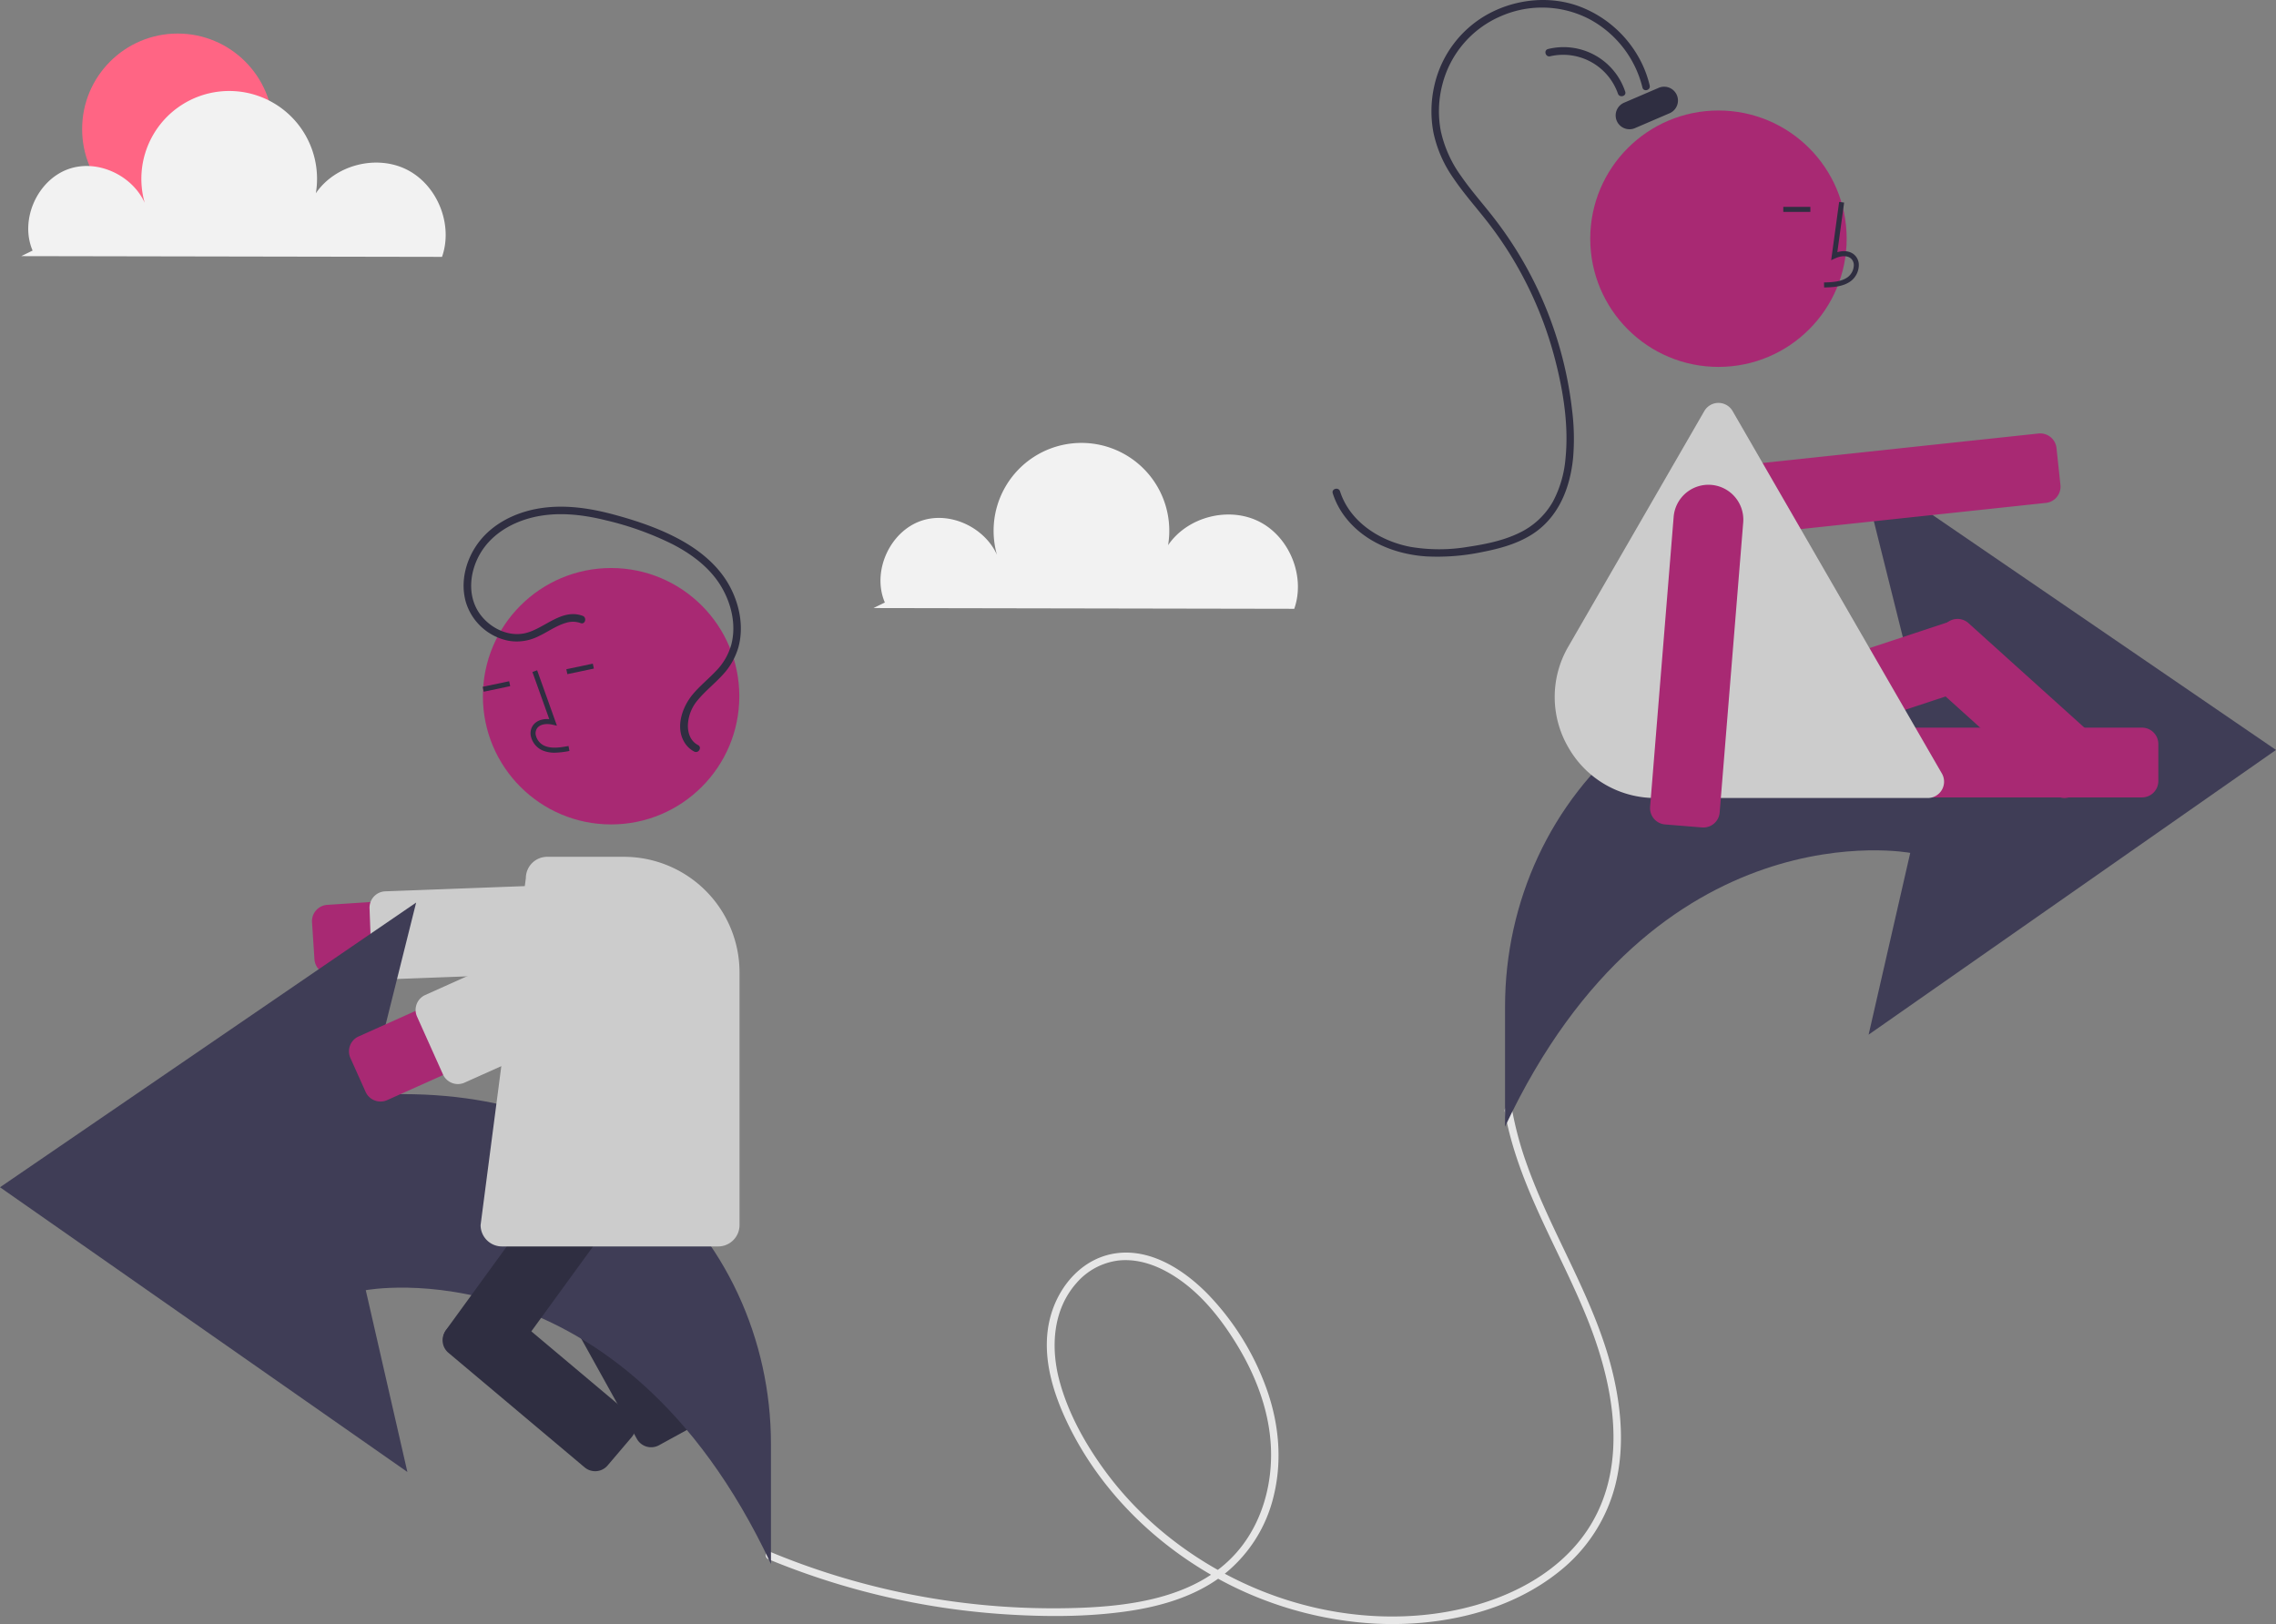 <svg xmlns="http://www.w3.org/2000/svg" data-name="Layer 1" width="905.336" height="646.071" viewBox="0 0 905.336 646.071" xmlns:xlink="http://www.w3.org/1999/xlink"><rect x="0" y="0" width="905.336" height="646.071" fill="#808080" stroke="none"/><circle cx="70.668" cy="51.349" r="38" fill="#ff6584"/><path d="M452.939,747.22a296.198,296.198,0,0,0,94.979,21.982c15.3.953,30.889,1,46.109-1.022,13.337-1.772,26.885-5.406,38.002-13.27a56.371,56.371,0,0,0,22.008-33.103c3.4-14.061,1.969-28.793-2.887-42.336A105.48,105.48,0,0,0,627.903,641.91c-9.245-9.463-22.196-18.07-36.044-16.45-13.311,1.557-22.992,12.318-26.537,24.767-4.25,14.926.64,30.715,7.271,44.152C583.843,717.172,601.896,736.305,623.276,749.908a146.883,146.883,0,0,0,71.739,22.989c25.556,1.151,53.042-4.775,73.178-21.287a64.089,64.089,0,0,0,21.612-33.627c3.576-13.959,2.64-28.701-.454-42.655-6.717-30.292-24.46-56.331-34.733-85.327a137.23,137.23,0,0,1-5.863-21.745c-.338-1.898-3.23-1.093-2.893.798,5.313,29.828,22.126,55.511,33.163,83.289,10.053,25.303,16.037,56.368,1.145,81.074C766.773,755.642,740.167,766.474,715.354,769.24c-24.262,2.704-49.1-1.643-71.343-11.583-22.386-10.004-42.448-25.588-57.003-45.387-7.911-10.761-14.726-22.951-18.22-35.9-3.577-13.256-2.738-28.271,6.723-38.977a26.296,26.296,0,0,1,16.348-8.933c6.604-.827,13.218,1.024,19.023,4.109,12.463,6.624,21.737,18.137,28.893,30.043,7.393,12.301,12.602,26.244,13.119,40.697.481,13.438-3.045,27.215-11.123,38.093-16.678,22.458-48.023,25.184-73.748,25.356a293.206,293.206,0,0,1-92.858-14.487q-10.866-3.55-21.428-7.945c-1.781-.739-2.558,2.162-.798,2.893Z" transform="translate(-147.332 -126.965)" fill="#e6e6e6"/><path d="M374.955,649.89,366.898,637.523a6.507,6.507,0,0,1,1.898-8.994l49.073-38.145a6.507,6.507,0,0,1,8.994,1.898l8.056,12.367a6.507,6.507,0,0,1-1.898,8.994L383.949,651.788A6.507,6.507,0,0,1,374.955,649.89Z" transform="translate(-147.332 -126.965)" fill="#2f2e41"/><path d="M368.85,628.585l12.943-7.094a6.507,6.507,0,0,1,8.824,2.576l34.365,61.918a6.507,6.507,0,0,1-2.576,8.824l-12.943,7.094a6.507,6.507,0,0,1-8.824-2.576L366.274,637.409A6.507,6.507,0,0,1,368.85,628.585Z" transform="translate(-147.332 -126.965)" fill="#2f2e41"/><path d="M278.888,514.644a6.5,6.5,0,0,1-6.476-6.075l-.965-14.728a6.5,6.5,0,0,1,6.061-6.911l115.387-7.557a13.88,13.88,0,1,1,1.814,27.701l-115.387,7.556Q279.104,514.643,278.888,514.644Z" transform="translate(-147.332 -126.965)" fill="#a82973"/><path d="M301.64,516.543a6.508,6.508,0,0,1-6.493-6.258l-.822-21.998a6.5,6.5,0,0,1,6.253-6.738l94.886-3.546a6.5,6.5,0,0,1,6.738,6.253l.822,21.998a6.5,6.5,0,0,1-6.253,6.738L301.886,516.538C301.804,516.541,301.722,516.543,301.64,516.543Z" transform="translate(-147.332 -126.965)" fill="#ccc"/><path d="M454,749.121V701.382c0-41.673-18.181-81.638-50.622-107.796-24.248-19.551-59.369-34.171-109.681-30.904l19.167-76.667-165.531,113.258,162.046,113.258-16.553-72.311S393.886,621.053,454,749.121Z" transform="translate(-147.332 -126.965)" fill="#3f3d56"/><path d="M338.235,673.661l-11.938-8.68a6.507,6.507,0,0,1-1.435-9.08l72.342-99.495a6.507,6.507,0,0,1,9.08-1.435l11.938,8.68a6.507,6.507,0,0,1,1.435,9.08L347.315,672.226A6.507,6.507,0,0,1,338.235,673.661Z" transform="translate(-147.332 -126.965)" fill="#2f2e41"/><path d="M324.932,655.934l9.561-11.244a6.507,6.507,0,0,1,9.162-.741l54.19,45.587a6.507,6.507,0,0,1,.741,9.162l-9.561,11.244a6.507,6.507,0,0,1-9.162.741l-54.191-45.587A6.507,6.507,0,0,1,324.932,655.934Z" transform="translate(-147.332 -126.965)" fill="#2f2e41"/><circle cx="243.083" cy="276.966" r="51" fill="#a82973"/><path d="M367.98,426.394a12.095,12.095,0,0,1-5.027-.979,8.133,8.133,0,0,1-4.38-5.285,5.472,5.472,0,0,1,.897-4.78c1.332-1.709,3.632-2.522,6.338-2.314l-6.698-18.75,1.883-.673,7.874,22.042-1.775-.403c-2.058-.465-4.728-.363-6.044,1.327a3.514,3.514,0,0,0-.533,3.07,6.146,6.146,0,0,0,3.261,3.942c2.783,1.257,6.042.81,9.703.146l.356,1.968A32.963,32.963,0,0,1,367.98,426.394Z" transform="translate(-147.332 -126.965)" fill="#2f2e41"/><rect x="339.419" y="399.052" width="10.772" height="2" transform="translate(-222.214 -47.53) rotate(-11.864)" fill="#2f2e41"/><rect x="372.692" y="392.061" width="10.772" height="2" transform="translate(-220.066 -40.838) rotate(-11.864)" fill="#2f2e41"/><path d="M433,622.814H347a8.51,8.51,0,0,1-8.5-8.5l18.004-138.064A8.49,8.49,0,0,1,365,467.814h30.52a46.032,46.032,0,0,1,45.98,45.98v100.52A8.51,8.51,0,0,1,433,622.814Z" transform="translate(-147.332 -126.965)" fill="#ccc"/><path d="M298.702,565.168a6.51,6.51,0,0,1-5.941-3.839l-6.041-13.467a6.499,6.499,0,0,1,3.27-8.591l105.505-47.33a13.879,13.879,0,1,1,11.362,25.327L301.353,564.599A6.464,6.464,0,0,1,298.702,565.168Z" transform="translate(-147.332 -126.965)" fill="#a82973"/><path d="M329.476,558.216a6.51,6.51,0,0,1-5.94-3.839L313.217,531.375a6.507,6.507,0,0,1,3.27-8.591l86.635-38.864a6.499,6.499,0,0,1,8.591,3.27l10.319,23.001a6.499,6.499,0,0,1-3.27,8.591L332.127,557.646A6.472,6.472,0,0,1,329.476,558.216Z" transform="translate(-147.332 -126.965)" fill="#ccc"/><path d="M379.099,371.954c-8.304-3.059-15.129,5-22.654,6.845-7.198,1.765-14.954-2.387-18.799-8.44-4.486-7.061-3.374-16.228.706-23.198,4.469-7.634,12.428-12.319,20.864-14.365,9.668-2.345,19.742-1.192,29.283,1.19a121.851,121.851,0,0,1,26.443,9.521c7.61,3.939,14.823,9.327,19.27,16.79,4.042,6.782,6.041,15.223,4.041,22.994a24.205,24.205,0,0,1-6.145,10.626c-3.012,3.189-6.464,5.953-9.272,9.335-4.247,5.114-7.101,13.496-2.914,19.545a9.793,9.793,0,0,0,3.551,3.147c1.71.891,3.229-1.697,1.514-2.59-3.012-1.569-4.105-4.752-4.024-7.998a16.272,16.272,0,0,1,3.994-9.982c2.942-3.535,6.579-6.398,9.686-9.777a27.022,27.022,0,0,0,6.412-11.162c2.208-8.09.481-16.902-3.426-24.191-4.228-7.888-11.316-13.843-19.03-18.172-8.394-4.711-17.724-7.868-26.987-10.375-9.939-2.69-20.376-4.205-30.603-2.343-8.866,1.614-17.531,5.894-23.106,13.136-5.204,6.76-7.691,15.973-5.174,24.291A22.235,22.235,0,0,0,349.427,381.833a19.101,19.101,0,0,0,11.614-1.515c3.897-1.746,7.437-4.461,11.581-5.622a8.941,8.941,0,0,1,5.68.151c1.814.668,2.597-2.23.798-2.893Z" transform="translate(-147.332 -126.965)" fill="#2f2e41"/><path d="M746,575.154V527.414c0-41.673,18.181-81.638,50.622-107.796,24.248-19.551,59.369-34.171,109.681-30.904L887.137,312.046l165.531,113.258L890.622,538.563l16.553-72.311S806.114,447.085,746,575.154Z" transform="translate(-147.332 -126.965)" fill="#3f3d56"/><path d="M835.977,336.301a13.88,13.88,0,0,1,7.243-24.603L958.201,299.421a6.507,6.507,0,0,1,7.153,5.773l-.497.053.497-.053,1.567,14.676a6.5,6.5,0,0,1-5.773,7.153L846.168,339.301a14.096,14.096,0,0,1-1.5.08A13.775,13.775,0,0,1,835.977,336.301Z" transform="translate(-147.332 -126.965)" fill="#a82973"/><path d="M869.847,437.689V422.929a6.507,6.507,0,0,1,6.5-6.5H999.361a6.507,6.507,0,0,1,6.5,6.5v14.759a6.507,6.507,0,0,1-6.5,6.5H876.347A6.507,6.507,0,0,1,869.847,437.689Z" transform="translate(-147.332 -126.965)" fill="#a82973"/><path d="M811.031,438.407a6.459,6.459,0,0,1-3.249-3.768l-4.628-14.016a6.507,6.507,0,0,1,4.135-8.21L924.101,373.845a6.5,6.5,0,0,1,8.21,4.134l-.475.157.475-.157,4.628,14.015a6.507,6.507,0,0,1-4.135,8.21L815.993,438.773a6.461,6.461,0,0,1-4.961-.366Z" transform="translate(-147.332 -126.965)" fill="#a82973"/><path d="M964.173,442.737l-52.425-47.269a6.508,6.508,0,0,1-.475-9.18l9.884-10.962a6.501,6.501,0,0,1,9.18-.475l52.425,47.269a6.508,6.508,0,0,1,.475,9.18l-9.884,10.961a6.456,6.456,0,0,1-4.492,2.139q-.172.01-.344.009A6.453,6.453,0,0,1,964.173,442.737Z" transform="translate(-147.332 -126.965)" fill="#a82973"/><circle cx="683.56" cy="94.959" r="51" fill="#a82973"/><path d="M771.202,424.326a39.785,39.785,0,0,1,0-40.194l54.061-93.636a6.5,6.5,0,0,1,11.259,0l83.241,144.177a6.5,6.5,0,0,1-5.629,9.75H806.011A39.784,39.784,0,0,1,771.202,424.326Z" transform="translate(-147.332 -126.965)" fill="#ccc"/><path d="M872.929,241.332c3.306-.092,7.42-.207,10.59-2.522a8.134,8.134,0,0,0,3.2-6.072,5.471,5.471,0,0,0-1.86-4.494c-1.655-1.399-4.073-1.727-6.678-.961l2.699-19.726-1.981-.271L875.725,230.476l1.655-.759c1.918-.88,4.552-1.327,6.188.055a3.515,3.515,0,0,1,1.153,2.896,6.148,6.148,0,0,1-2.381,4.528c-2.467,1.802-5.746,2.034-9.466,2.138Z" transform="translate(-147.332 -126.965)" fill="#2f2e41"/><rect x="709.347" y="82.294" width="10.772" height="2" fill="#2f2e41"/><path d="M800.653,161.775a42.233,42.233,0,0,0-21.246-27.278,40.882,40.882,0,0,0-35.083-1.089,40.417,40.417,0,0,0-23.244,27.143,42.153,42.153,0,0,0-.64,18.489,47.958,47.958,0,0,0,8.098,18.002c3.951,5.721,8.595,10.913,12.859,16.394a152.006,152.006,0,0,1,11.666,17.3,153.067,153.067,0,0,1,19.574,59.127,91.181,91.181,0,0,1,.459,18.984c-1.148,12.286-5.908,24.32-16.833,31.005-5.808,3.554-12.511,5.39-19.142,6.674a87.125,87.125,0,0,1-22.657,1.771c-12.843-.913-25.695-6.272-33.154-17.187a30.621,30.621,0,0,1-3.838-7.885c-.594-1.842,2.302-2.63,2.893-.798,3.951,12.248,15.94,19.797,28.074,22.099a68.674,68.674,0,0,0,22.826-.022c6.862-1.025,13.934-2.443,20.224-5.471A30.284,30.284,0,0,0,765.048,326.498a44.192,44.192,0,0,0,4.994-17.088c1.337-13.084-.84-26.629-4.1-39.285a151.204,151.204,0,0,0-15.899-38.613,148.486,148.486,0,0,0-11.814-17.286c-4.297-5.417-8.882-10.627-12.757-16.366a49.304,49.304,0,0,1-7.925-18.022,45.675,45.675,0,0,1,.326-18.785,43.288,43.288,0,0,1,21.891-28.775c10.808-5.701,23.976-7.066,35.537-2.865A45.386,45.386,0,0,1,800.711,152.788a43.27,43.27,0,0,1,2.835,8.19c.442,1.878-2.45,2.679-2.893.798Z" transform="translate(-147.332 -126.965)" fill="#2f2e41"/><path d="M790.905,164.214a23.094,23.094,0,0,0-26.966-14.861c-1.878.439-2.68-2.453-.798-2.893A25.815,25.815,0,0,1,793.798,163.417c.629,1.83-2.268,2.615-2.893.798Z" transform="translate(-147.332 -126.965)" fill="#2f2e41"/><path d="M790.448,175.056a5.506,5.506,0,0,1,2.881-7.225l13.781-5.923a5.5,5.5,0,0,1,4.344,10.106l-13.781,5.923a5.501,5.501,0,0,1-7.225-2.882Z" transform="translate(-147.332 -126.965)" fill="#2f2e41"/><path d="M824.368,456.134,809.656,454.94a6.508,6.508,0,0,1-5.952-7.005l9.357-115.255a13.88,13.88,0,1,1,27.668,2.247l-9.358,115.255a6.5,6.5,0,0,1-6.468,5.975C824.726,456.156,824.547,456.149,824.368,456.134Z" transform="translate(-147.332 -126.965)" fill="#a82973"/><path d="M160.302,226.65c-5.258-12.291,1.949-28.326,14.631-32.555s28.07,4.273,31.241,17.26a34.941,34.941,0,1,1,66.795-7.505c7.645-11.27,24.048-15.527,36.208-9.396s18.492,21.85,13.976,34.698l-167.377-.299" transform="translate(-147.332 -126.965)" fill="#f2f2f2"/><path d="M499.302,366.65c-5.258-12.291,1.949-28.326,14.631-32.555s28.07,4.273,31.241,17.26a34.941,34.941,0,1,1,66.795-7.505c7.645-11.27,24.048-15.527,36.208-9.396s18.492,21.85,13.976,34.698l-167.377-.299" transform="translate(-147.332 -126.965)" fill="#f2f2f2"/></svg>